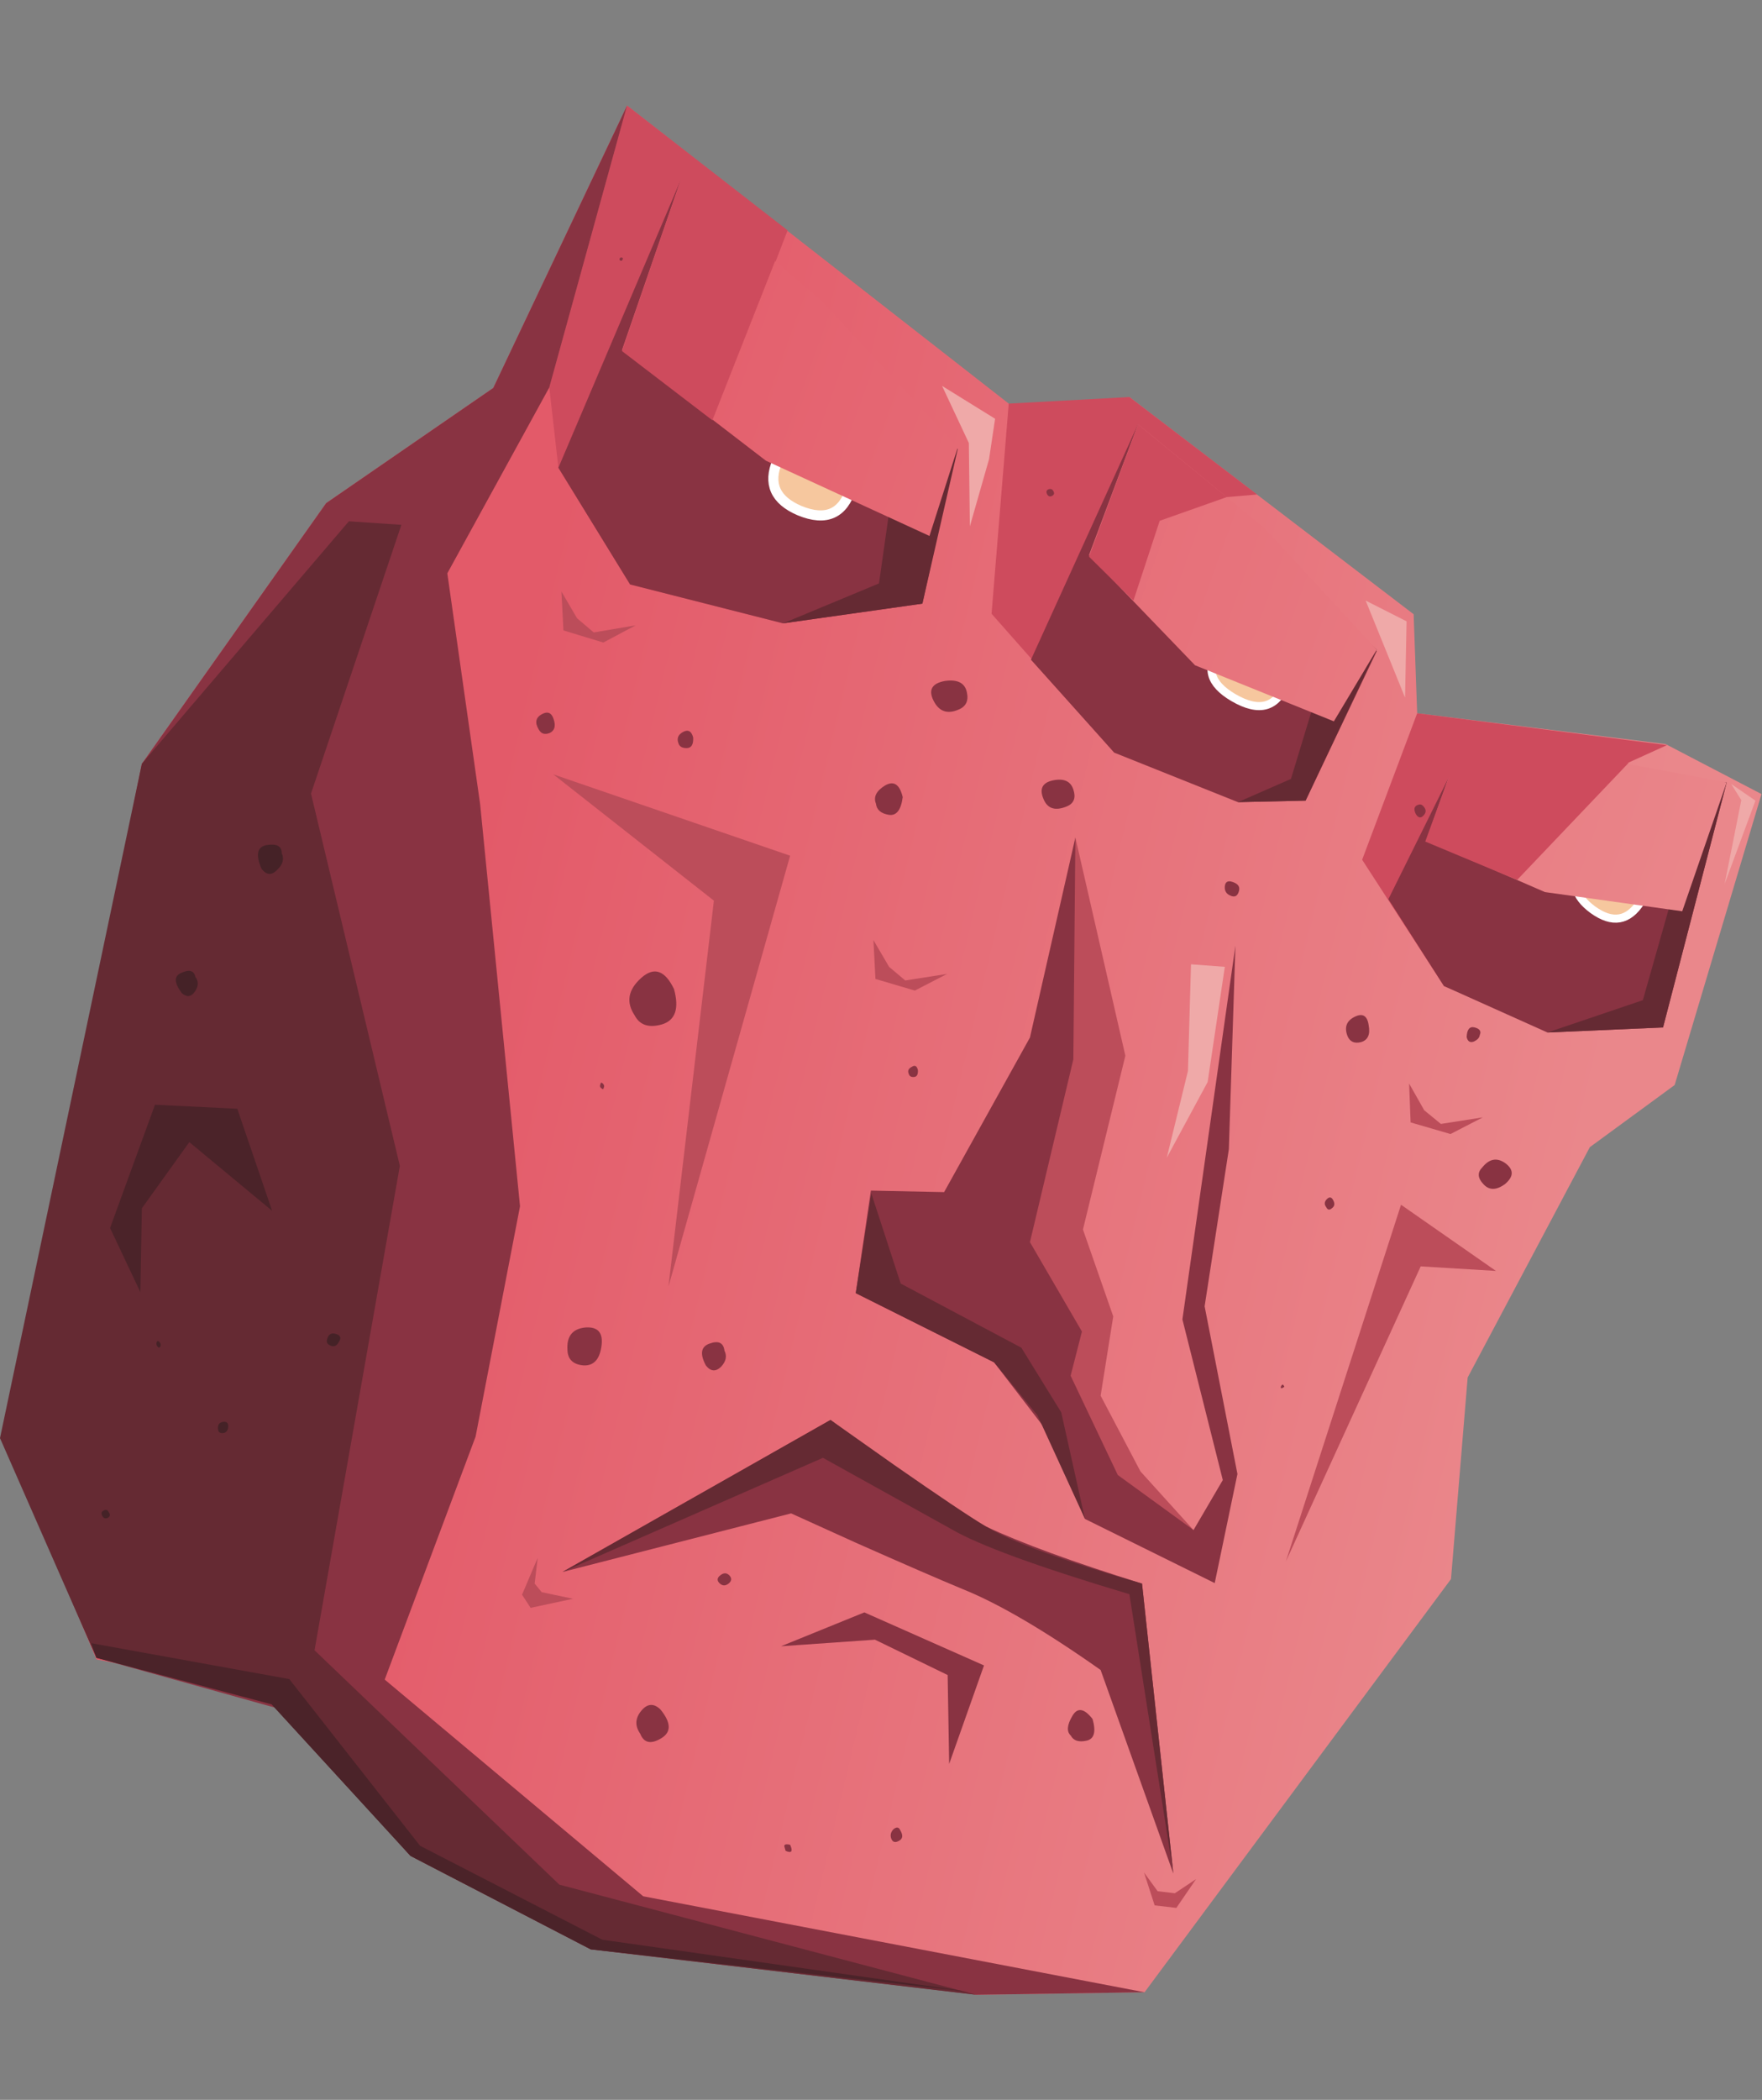 <?xml version="1.0" encoding="iso-8859-1"?>
<!-- Generator: Adobe Illustrator 15.1.0, SVG Export Plug-In . SVG Version: 6.00 Build 0)  -->
<!DOCTYPE svg PUBLIC "-//W3C//DTD SVG 1.1//EN" "http://www.w3.org/Graphics/SVG/1.1/DTD/svg11.dtd">
<svg version="1.1" id="FlashAICB" xmlns="http://www.w3.org/2000/svg" xmlns:xlink="http://www.w3.org/1999/xlink" x="0px" y="0px"
	 width="174.5px" height="207.85px" viewBox="0 0 174.5 207.85" style="enable-background:new 0 0 174.5 207.85;"
	 xml:space="preserve">
<rect x="0" y="0" width="174.5" height="207.85" fill="#808080" stroke="none"/>
<g>
	<g>
		<g>
			
				<linearGradient id="SVGID_1_" gradientUnits="userSpaceOnUse" x1="65.541" y1="83.751" x2="179.001" y2="83.751" gradientTransform="matrix(0.973 0.232 -0.232 0.973 3.494620e-004 -2.767146e-004)">
				<stop  offset="0" style="stop-color:#E35A69"/>
				<stop  offset="1" style="stop-color:#EA878B"/>
			</linearGradient>
			<polygon style="fill-rule:evenodd;clip-rule:evenodd;fill:url(#SVGID_1_);" points="165.85,107.4 157.45,113.55 145.35,136.35 
				143.7,156.3 113.35,197.2 96.7,197.45 61.9,191.25 27.5,167.8 9.55,164.25 1.1,144.05 2.9,130.9 14.05,75.6 32.3,49.8 
				48.85,38.4 62.1,10.45 99.9,39.95 99.85,41.95 111.85,39.3 140,60.8 140.35,70.6 164.95,73.65 174.45,78.6 			"/>
			<polygon style="fill-rule:evenodd;clip-rule:evenodd;fill:#CE4B5D;" points="111.85,39.3 124.5,48.95 119.15,49.4 114.9,64.35 
				110.35,74.5 98.2,60.75 99.9,39.95 			"/>
			<polygon style="fill-rule:evenodd;clip-rule:evenodd;fill:#CE4B5D;" points="78,22.8 73.05,35.65 77.55,61.7 62.4,57.85 
				55.3,46.3 54.4,38.35 62.1,10.45 			"/>
			<polygon style="fill-rule:evenodd;clip-rule:evenodd;fill:#CE4B5D;" points="140.35,70.6 165.1,73.75 155.4,78.15 147.85,99.6 
				143,97.6 134.9,85.1 			"/>
			<polygon style="fill-rule:evenodd;clip-rule:evenodd;fill:#893342;" points="110.35,74.5 102.1,65.3 112.7,42 136.35,64.45 
				129.3,79.25 122.6,79.4 			"/>
			<polygon style="fill-rule:evenodd;clip-rule:evenodd;fill:#893342;" points="171,77.45 164.7,101.7 153.25,102.2 143,97.6 
				137.5,89 143.45,77 			"/>
			<polygon style="fill-rule:evenodd;clip-rule:evenodd;fill:#893342;" points="94.7,44.45 91.35,59.75 77.55,61.7 62.4,57.85 
				55.3,46.3 67.4,17.85 			"/>
			<path style="fill-rule:evenodd;clip-rule:evenodd;fill:#F6C79E;" d="M81.45,43.15c2.7,0.833,3.65,2.55,2.85,5.15
				c-0.8,2.567-2.5,3.317-5.1,2.25c-2.434-1.033-3.167-2.683-2.2-4.95C77.933,43.333,79.417,42.517,81.45,43.15z"/>
			<path style="fill-rule:evenodd;clip-rule:evenodd;fill:none;stroke:#FFFFFF;" d="M81.45,43.15
				c-2.034-0.633-3.517,0.184-4.45,2.45c-0.967,2.267-0.233,3.917,2.2,4.95c2.6,1.067,4.3,0.317,5.1-2.25
				C85.1,45.7,84.15,43.983,81.45,43.15z"/>
			<path style="fill-rule:evenodd;clip-rule:evenodd;fill:#F6C79E;" d="M125.1,62.35c1.167,0.433,1.95,1.2,2.351,2.3
				c0.366,0.967,0.35,1.934-0.05,2.9c-0.934,2.5-2.684,3-5.25,1.5c-2.334-1.367-2.784-2.966-1.351-4.8
				C122.2,62.417,123.634,61.783,125.1,62.35z"/>
			<path style="fill-rule:evenodd;clip-rule:evenodd;fill:none;stroke:#FFFFFF;stroke-width:0.8;" d="M125.1,62.35
				c-1.466-0.567-2.899,0.066-4.3,1.9c-1.434,1.833-0.983,3.433,1.351,4.8c2.566,1.5,4.316,1,5.25-1.5
				c0.399-0.966,0.416-1.933,0.05-2.9C127.05,63.55,126.267,62.783,125.1,62.35z"/>
			<path style="fill-rule:evenodd;clip-rule:evenodd;fill:#F6C79E;" d="M157.75,90.05c-1.866-1.367-2.2-2.883-1-4.55
				s2.7-1.983,4.5-0.95c2.066,1.2,2.483,2.767,1.25,4.7S159.684,91.45,157.75,90.05z"/>
			<path style="fill-rule:evenodd;clip-rule:evenodd;fill:none;stroke:#FFFFFF;stroke-width:0.8;" d="M157.75,90.05
				c1.934,1.4,3.517,1.133,4.75-0.8s0.816-3.5-1.25-4.7c-1.8-1.033-3.3-0.716-4.5,0.95S155.884,88.683,157.75,90.05z"/>
			<polygon style="fill-rule:evenodd;clip-rule:evenodd;fill:#BC4D5A;" points="106.5,82.9 111.45,104.5 107.25,121.7 110.25,130.3 
				109,138.15 112.95,145.65 118.2,151.45 109.65,148.45 103.15,134.45 95.65,126 104.4,103.75 			"/>
			<polygon style="fill-rule:evenodd;clip-rule:evenodd;fill:#893342;" points="106.5,82.9 106.3,104.85 102,122.95 107.15,131.8 
				105.1,139.8 98.45,134.85 84.75,128 86.25,117.85 93.5,118 102,102.7 			"/>
			<polygon style="fill-rule:evenodd;clip-rule:evenodd;fill:#893342;" points="98.45,134.85 99.85,134.95 105.4,134.85 110.7,146 
				118.2,151.45 121.1,146.5 117.1,130.6 122.35,93.6 121.7,113.75 119.3,129.3 122.55,145.9 120.3,156.7 107.45,150.35 
				104.1,142.2 			"/>
			<path style="fill-rule:evenodd;clip-rule:evenodd;fill:#893342;" d="M55.7,155.6l26.55-15.05L88,144.9
				c4.267,3.1,7.483,5.166,9.65,6.199c3.466,1.634,8.616,3.517,15.449,5.65l3.101,28.7L109,165.3c-5.533-3.899-10.083-6.566-13.65-8
				c-2.333-0.967-5.866-2.5-10.6-4.6l-6.4-2.9L55.7,155.6z"/>
			<polygon style="fill-rule:evenodd;clip-rule:evenodd;fill:#893342;" points="86.65,162.3 77.35,162.95 85.6,159.6 97.45,164.85 
				94,174.6 93.85,165.8 			"/>
			<polygon style="fill-rule:evenodd;clip-rule:evenodd;fill:#893342;" points="44.3,56.75 47.55,79.6 51.5,119.4 47.1,142.2 
				38.1,166.25 63.7,187.7 113.35,197.2 96.7,197.45 58.5,192.95 40.65,183.7 27.85,169.2 9.55,164.1 0.9,144 2.9,130.9 14.05,75.6 
				32.3,49.8 48.85,38.4 62.1,10.45 54.4,38.35 			"/>
			<polygon style="fill-rule:evenodd;clip-rule:evenodd;fill:#BC4D5A;" points="54.8,76.65 78.25,84.7 66.2,127.35 70.7,89.15 			
				"/>
			<polygon style="fill-rule:evenodd;clip-rule:evenodd;fill:#BC4D5A;" points="148.15,125.8 140.7,125.35 127.35,154.55 
				138.75,119.25 			"/>
			<polygon style="fill-rule:evenodd;clip-rule:evenodd;fill:#652A33;" points="94.85,44.45 91.35,59.75 77.55,61.7 87.05,57.75 
				88.85,45.1 67.4,17.85 			"/>
			<polygon style="fill-rule:evenodd;clip-rule:evenodd;fill:#652A33;" points="136.35,64.3 129.3,79.25 122.6,79.4 127.85,77.1 
				131.5,65.1 112.7,42 			"/>
			<polygon style="fill-rule:evenodd;clip-rule:evenodd;fill:#652A33;" points="162.7,99 168.35,79.1 143.45,77 171,77.45 
				164.7,101.7 153.25,102.2 			"/>
			
				<linearGradient id="SVGID_2_" gradientUnits="userSpaceOnUse" x1="59.946" y1="6.352" x2="191.922" y2="6.352" gradientTransform="matrix(0.941 0.339 -0.339 0.941 1.965165e-004 -6.341934e-005)">
				<stop  offset="0" style="stop-color:#E35A69"/>
				<stop  offset="1" style="stop-color:#EA878B"/>
			</linearGradient>
			<polygon style="fill-rule:evenodd;clip-rule:evenodd;fill:url(#SVGID_2_);" points="81.45,29.85 94.85,44.3 92.05,53.05 
				75.85,45.6 61.6,34.65 67.4,17.85 			"/>
			
				<linearGradient id="SVGID_3_" gradientUnits="userSpaceOnUse" x1="60.237" y1="11.884" x2="192.561" y2="11.884" gradientTransform="matrix(0.941 0.339 -0.339 0.941 3.548861e-004 -5.169809e-004)">
				<stop  offset="0" style="stop-color:#E35A69"/>
				<stop  offset="1" style="stop-color:#EA878B"/>
			</linearGradient>
			<polygon style="fill-rule:evenodd;clip-rule:evenodd;fill:url(#SVGID_3_);" points="107.85,54.95 112.7,42 125.2,52.25 
				136.35,64.3 132.1,71.4 118.35,65.85 			"/>
			
				<linearGradient id="SVGID_4_" gradientUnits="userSpaceOnUse" x1="60.156" y1="23.102" x2="192.638" y2="23.102" gradientTransform="matrix(0.941 0.339 -0.339 0.941 -3.336072e-004 3.302395e-004)">
				<stop  offset="0" style="stop-color:#E35A69"/>
				<stop  offset="1" style="stop-color:#EA878B"/>
			</linearGradient>
			<polygon style="fill-rule:evenodd;clip-rule:evenodd;fill:url(#SVGID_4_);" points="171,77.45 166.6,90.2 153,88.3 141.25,83.2 
				143.45,77 155,74.45 			"/>
		</g>
		<polygon style="fill-rule:evenodd;clip-rule:evenodd;fill:#652A33;" points="39.75,51.95 30.8,78.55 39.6,115.4 31.15,163.35 
			55.4,186.55 96.7,197.45 58.5,192.95 40.65,183.7 26.3,168.05 9.55,164.1 0,142.35 14.05,75.6 34.55,51.6 		"/>
		<polygon style="fill-rule:evenodd;clip-rule:evenodd;fill:#4B2329;" points="23.5,109.75 26.95,119.85 18.75,113.05 14.05,119.6 
			13.9,127.9 10.9,121.55 15.35,109.35 		"/>
		<polygon style="fill-rule:evenodd;clip-rule:evenodd;fill:#652A33;" points="86.3,118.15 89.2,127.05 101.15,133.4 105.1,139.8 
			107.45,150.35 102.75,140.1 98.45,134.85 84.75,128 		"/>
		<path style="fill-rule:evenodd;clip-rule:evenodd;fill:#652A33;" d="M82.25,140.55l6.3,4.45c4.5,3.134,7.533,5.167,9.101,6.1
			c2.466,1.5,7.616,3.384,15.449,5.65l3.101,28.7l-4.351-27.65c-9.033-2.7-14.916-4.85-17.649-6.45l-12.7-7.05l-25.8,11.3
			L82.25,140.55z"/>
		<polygon style="fill-rule:evenodd;clip-rule:evenodd;fill:#4B2329;" points="9.05,162.65 28.65,166.2 41.6,182.7 59.65,192 
			95.95,197.15 58.5,192.95 40.65,183.7 26.9,168.7 9.55,164.1 		"/>
		<polygon style="fill-rule:evenodd;clip-rule:evenodd;fill:#EFA9A8;" points="117.95,95.45 121.3,95.7 119.6,107.1 115.55,114.6 
			117.65,106 		"/>
		<polygon style="fill-rule:evenodd;clip-rule:evenodd;fill:#EFA9A8;" points="93.3,38.2 98.55,41.45 97.95,45.45 96.05,52.1 
			95.95,43.85 		"/>
		<polygon style="fill-rule:evenodd;clip-rule:evenodd;fill:#EFA9A8;" points="139.3,61.5 139.15,69.05 135.25,59.45 		"/>
		<polygon style="fill-rule:evenodd;clip-rule:evenodd;fill:#EFA9A8;" points="171.45,77.6 173.85,79.25 170.8,87.5 172.45,79.2 		
			"/>
		<polygon style="fill-rule:evenodd;clip-rule:evenodd;fill:#BC4D5A;" points="53.25,154.2 52.95,156.75 53.65,157.6 56.75,158.25 
			52.55,159.15 51.7,157.85 		"/>
		<polygon style="fill-rule:evenodd;clip-rule:evenodd;fill:#BC4D5A;" points="113.3,185.35 114.65,187.2 116.35,187.4 118.45,186 
			116.5,188.85 114.35,188.6 		"/>
		<polygon style="fill-rule:evenodd;clip-rule:evenodd;fill:#BC4D5A;" points="141.05,109.9 142.7,111.25 146.85,110.6 
			143.65,112.25 139.7,111.1 139.55,107.25 		"/>
		<polygon style="fill-rule:evenodd;clip-rule:evenodd;fill:#BC4D5A;" points="86.5,93.05 88.05,95.7 89.65,97.05 93.8,96.4 
			90.6,98.05 86.7,96.9 		"/>
		<polygon style="fill-rule:evenodd;clip-rule:evenodd;fill:#BC4D5A;" points="57.15,61.2 58.8,62.6 62.95,61.9 59.75,63.6 
			55.8,62.4 55.6,58.55 		"/>
	</g>
	<g>
		<g>
			<path style="fill-rule:evenodd;clip-rule:evenodd;fill:#893342;" d="M65.4,169.2c1.067,1.3,1.1,2.25,0.1,2.85
				c-1.033,0.634-1.733,0.483-2.1-0.45c-0.533-0.767-0.5-1.517,0.1-2.25S64.733,168.566,65.4,169.2z"/>
		</g>
		<g>
			<path style="fill-rule:evenodd;clip-rule:evenodd;fill:#893342;" d="M71.2,156.05c0.367-0.366,0.7-0.416,1-0.149
				c0.3,0.3,0.283,0.583-0.05,0.85c-0.3,0.233-0.583,0.233-0.85,0C71.033,156.517,71,156.283,71.2,156.05z"/>
		</g>
		<g>
			<path style="fill-rule:evenodd;clip-rule:evenodd;fill:#893342;" d="M69.9,135.15c-0.6-1.134-0.483-1.851,0.35-2.15
				c0.9-0.333,1.4-0.1,1.5,0.7c0.267,0.533,0.15,1.066-0.35,1.6C70.867,135.8,70.367,135.75,69.9,135.15z"/>
		</g>
		<g>
			<path style="fill-rule:evenodd;clip-rule:evenodd;fill:#893342;" d="M56.2,133.65c-0.1-1.367,0.483-2.117,1.75-2.25
				c1.3-0.101,1.833,0.55,1.6,1.949c-0.2,1.267-0.8,1.867-1.8,1.801C56.75,135.05,56.233,134.55,56.2,133.65z"/>
		</g>
		<g>
			<path style="fill-rule:evenodd;clip-rule:evenodd;fill:#893342;" d="M89.15,181.15c0.3,0.5,0.267,0.85-0.101,1.05
				c-0.399,0.233-0.666,0.149-0.8-0.25c-0.1-0.334-0.017-0.634,0.25-0.9C88.8,180.816,89.017,180.85,89.15,181.15z"/>
		</g>
		<g>
			<path style="fill-rule:evenodd;clip-rule:evenodd;fill:#893342;" d="M77.8,183.2l-0.1-0.351c-0.1-0.267,0.083-0.35,0.55-0.25
				C78.55,183.267,78.4,183.467,77.8,183.2z"/>
		</g>
		<g>
			<path style="fill-rule:evenodd;clip-rule:evenodd;fill:#893342;" d="M106.05,171.8c-0.434-0.399-0.383-1.05,0.15-1.95
				c0.5-0.866,1.166-0.767,2,0.301c0.366,1.267,0.166,1.983-0.601,2.149C106.833,172.467,106.316,172.3,106.05,171.8z"/>
		</g>
		<g>
			<path style="fill-rule:evenodd;clip-rule:evenodd;fill:#893342;" d="M126.85,137.25c0.101-0.2,0.184-0.25,0.25-0.15
				c0.101,0.134,0.117,0.2,0.051,0.2C126.917,137.467,126.816,137.45,126.85,137.25z"/>
		</g>
		<g>
			<path style="fill-rule:evenodd;clip-rule:evenodd;fill:#893342;" d="M131.35,119.5c-0.233-0.3-0.199-0.583,0.101-0.85
				c0.267-0.233,0.483-0.134,0.649,0.3c0.101,0.267,0.034,0.483-0.199,0.649C131.667,119.8,131.483,119.767,131.35,119.5z"/>
		</g>
		<g>
			<path style="fill-rule:evenodd;clip-rule:evenodd;fill:#893342;" d="M146.8,115.55c0.7-0.866,1.467-1,2.3-0.399
				c0.834,0.633,0.817,1.316-0.05,2.05c-0.866,0.633-1.583,0.633-2.149,0C146.333,116.6,146.3,116.05,146.8,115.55z"/>
		</g>
		<g>
			<path style="fill-rule:evenodd;clip-rule:evenodd;fill:#893342;" d="M145.25,102.65c0.033-0.767,0.3-1.083,0.8-0.95
				s0.667,0.383,0.5,0.75c-0.033,0.267-0.233,0.483-0.6,0.65C145.583,103.233,145.35,103.083,145.25,102.65z"/>
		</g>
		<g>
			<path style="fill-rule:evenodd;clip-rule:evenodd;fill:#893342;" d="M133.45,102.55c-0.334-0.867-0.101-1.5,0.7-1.9
				c0.8-0.4,1.267-0.117,1.399,0.85c0.167,0.9-0.083,1.45-0.75,1.65C134.134,103.317,133.684,103.117,133.45,102.55z"/>
		</g>
		<g>
			<path style="fill-rule:evenodd;clip-rule:evenodd;fill:#893342;" d="M90,106.3c-0.134-0.3-0.033-0.533,0.3-0.7
				c0.3-0.199,0.5-0.1,0.601,0.301c0.033,0.433-0.084,0.666-0.351,0.699C90.25,106.634,90.066,106.533,90,106.3z"/>
		</g>
		<g>
			<path style="fill-rule:evenodd;clip-rule:evenodd;fill:#893342;" d="M62.85,100.5c-0.867-1.3-0.65-2.533,0.65-3.7
				c1.267-1.133,2.35-0.767,3.25,1.1c0.533,1.934,0.133,3.1-1.2,3.5C64.25,101.767,63.35,101.467,62.85,100.5z"/>
		</g>
		<g>
			<path style="fill-rule:evenodd;clip-rule:evenodd;fill:#893342;" d="M59.6,107.75c-0.167-0.1-0.217-0.233-0.15-0.4
				c0.033-0.199,0.117-0.233,0.25-0.1s0.167,0.267,0.1,0.4C59.767,107.816,59.7,107.85,59.6,107.75z"/>
		</g>
		<g>
			<path style="fill-rule:evenodd;clip-rule:evenodd;fill:#893342;" d="M86.75,79.55c-0.267-0.667,0.033-1.267,0.9-1.8
				c0.866-0.5,1.449-0.117,1.75,1.15c-0.167,1.3-0.634,1.883-1.4,1.75S86.817,80.15,86.75,79.55z"/>
		</g>
		<g>
			<path style="fill-rule:evenodd;clip-rule:evenodd;fill:#893342;" d="M67.2,73.6c-0.2-0.5-0.05-0.883,0.45-1.15
				c0.5-0.267,0.833-0.083,1,0.55c0.033,0.7-0.183,1.05-0.65,1.05C67.567,74.05,67.3,73.9,67.2,73.6z"/>
		</g>
		<g>
			<path style="fill-rule:evenodd;clip-rule:evenodd;fill:#893342;" d="M53.35,72.2c-0.4-0.667-0.3-1.167,0.3-1.5
				c0.6-0.333,1-0.15,1.2,0.55c0.2,0.633,0.066,1.067-0.4,1.3C53.95,72.75,53.583,72.633,53.35,72.2z"/>
		</g>
		<g>
			<path style="fill-rule:evenodd;clip-rule:evenodd;fill:#893342;" d="M37.45,88.3c-0.034-1.367,0.533-2.066,1.7-2.1
				c1.167-0.034,1.617,0.533,1.35,1.7c-0.167,1.033-0.7,1.567-1.6,1.6S37.517,89.133,37.45,88.3z"/>
		</g>
		<g>
			<g>
				<path style="fill-rule:evenodd;clip-rule:evenodd;fill:#452227;" d="M25.9,86c-0.6-1.4-0.433-2.183,0.5-2.35
					c1-0.167,1.5,0.1,1.5,0.8c0.267,0.566,0.117,1.117-0.45,1.65C26.917,86.667,26.4,86.633,25.9,86z"/>
			</g>
		</g>
		<g>
			<g>
				<path style="fill-rule:evenodd;clip-rule:evenodd;fill:#452227;" d="M21.6,141.5c-0.067-0.434,0.083-0.684,0.45-0.75
					c0.4-0.066,0.583,0.1,0.55,0.5c-0.033,0.366-0.2,0.566-0.5,0.6C21.8,141.884,21.633,141.767,21.6,141.5z"/>
			</g>
		</g>
		<g>
			<g>
				<path style="fill-rule:evenodd;clip-rule:evenodd;fill:#452227;" d="M32.4,132.55c0.133-0.5,0.434-0.666,0.9-0.5
					c0.434,0.134,0.517,0.4,0.25,0.8c-0.2,0.367-0.466,0.483-0.8,0.351C32.417,133.066,32.3,132.85,32.4,132.55z"/>
			</g>
		</g>
		<g>
			<g>
				<path style="fill-rule:evenodd;clip-rule:evenodd;fill:#452227;" d="M15.65,133.35c-0.133-0.133-0.183-0.283-0.15-0.449
					c0.067-0.2,0.167-0.217,0.3-0.051c0.1,0.101,0.133,0.233,0.1,0.4C15.833,133.384,15.75,133.417,15.65,133.35z"/>
			</g>
		</g>
		<g>
			<g>
				<path style="fill-rule:evenodd;clip-rule:evenodd;fill:#452227;" d="M10.75,149.65c0.2,0.267,0.167,0.466-0.1,0.6
					c-0.233,0.1-0.417,0.017-0.55-0.25c-0.1-0.233-0.033-0.4,0.2-0.5C10.5,149.4,10.65,149.45,10.75,149.65z"/>
			</g>
		</g>
		<g>
			<g>
				<path style="fill-rule:evenodd;clip-rule:evenodd;fill:#452227;" d="M18,98.3c-0.767-1.033-0.783-1.7-0.05-2
					c0.8-0.367,1.267-0.233,1.4,0.4c0.333,0.433,0.316,0.917-0.05,1.45S18.5,98.733,18,98.3z"/>
			</g>
		</g>
		<g>
			<path style="fill-rule:evenodd;clip-rule:evenodd;fill:#893342;" d="M61.35,25.65c0.033-0.133,0.117-0.183,0.25-0.15
				c0.1,0.033,0.117,0.1,0.05,0.2c-0.033,0.1-0.1,0.133-0.2,0.1C61.383,25.767,61.35,25.717,61.35,25.65z"/>
		</g>
		<g>
			<path style="fill-rule:evenodd;clip-rule:evenodd;fill:#893342;" d="M83.95,52.35c0.3,0.033,0.433,0.15,0.4,0.35
				C84.317,52.933,84.2,53.033,84,53c-0.3-0.1-0.417-0.233-0.35-0.4C83.717,52.433,83.817,52.35,83.95,52.35z"/>
		</g>
		<g>
			<path style="fill-rule:evenodd;clip-rule:evenodd;fill:#893342;" d="M104.2,48.45c0.233,0.267,0.25,0.466,0.05,0.6
				s-0.366,0.117-0.5-0.05c-0.167-0.267-0.15-0.45,0.05-0.55C103.934,48.383,104.066,48.383,104.2,48.45z"/>
		</g>
		<g>
			<path style="fill-rule:evenodd;clip-rule:evenodd;fill:#893342;" d="M141,79.85c0.267,0.3,0.25,0.6-0.05,0.9
				c-0.267,0.267-0.517,0.2-0.75-0.2c-0.2-0.433-0.15-0.716,0.149-0.85C140.616,79.567,140.833,79.617,141,79.85z"/>
		</g>
		<g>
			<path style="fill-rule:evenodd;clip-rule:evenodd;fill:#893342;" d="M121.9,87.25c0.666,0.167,0.933,0.483,0.8,0.95
				c-0.134,0.5-0.417,0.65-0.851,0.45c-0.399-0.167-0.583-0.467-0.55-0.9C121.333,87.35,121.533,87.183,121.9,87.25z"/>
		</g>
		<g>
			<path style="fill-rule:evenodd;clip-rule:evenodd;fill:#893342;" d="M105.7,79.8c-1.167,0.5-1.95,0.267-2.351-0.7
				c-0.433-1-0.133-1.617,0.9-1.85c1.1-0.233,1.783,0.067,2.05,0.9C106.566,78.95,106.366,79.5,105.7,79.8z"/>
		</g>
		<g>
			<path style="fill-rule:evenodd;clip-rule:evenodd;fill:#893342;" d="M94.9,70.25c-1.101,0.467-1.917,0.167-2.45-0.9
				c-0.533-1.067-0.15-1.717,1.149-1.95c1.233-0.167,1.95,0.2,2.15,1.1C95.95,69.367,95.667,69.95,94.9,70.25z"/>
		</g>
	</g>
	<polygon style="fill-rule:evenodd;clip-rule:evenodd;fill:#CE4B5D;" points="77.45,24.1 70.55,41.6 61.6,34.75 67.4,17.85 	"/>
	<polygon style="fill-rule:evenodd;clip-rule:evenodd;fill:#CE4B5D;" points="112.7,42 121.5,49.2 114.85,51.55 112.25,59.45 
		107.85,55.1 	"/>
	<polygon style="fill-rule:evenodd;clip-rule:evenodd;fill:#CE4B5D;" points="150.25,87.1 141.15,83.3 143.45,77 151.85,72.55 
		161.3,75.5 	"/>
</g>
</svg>
